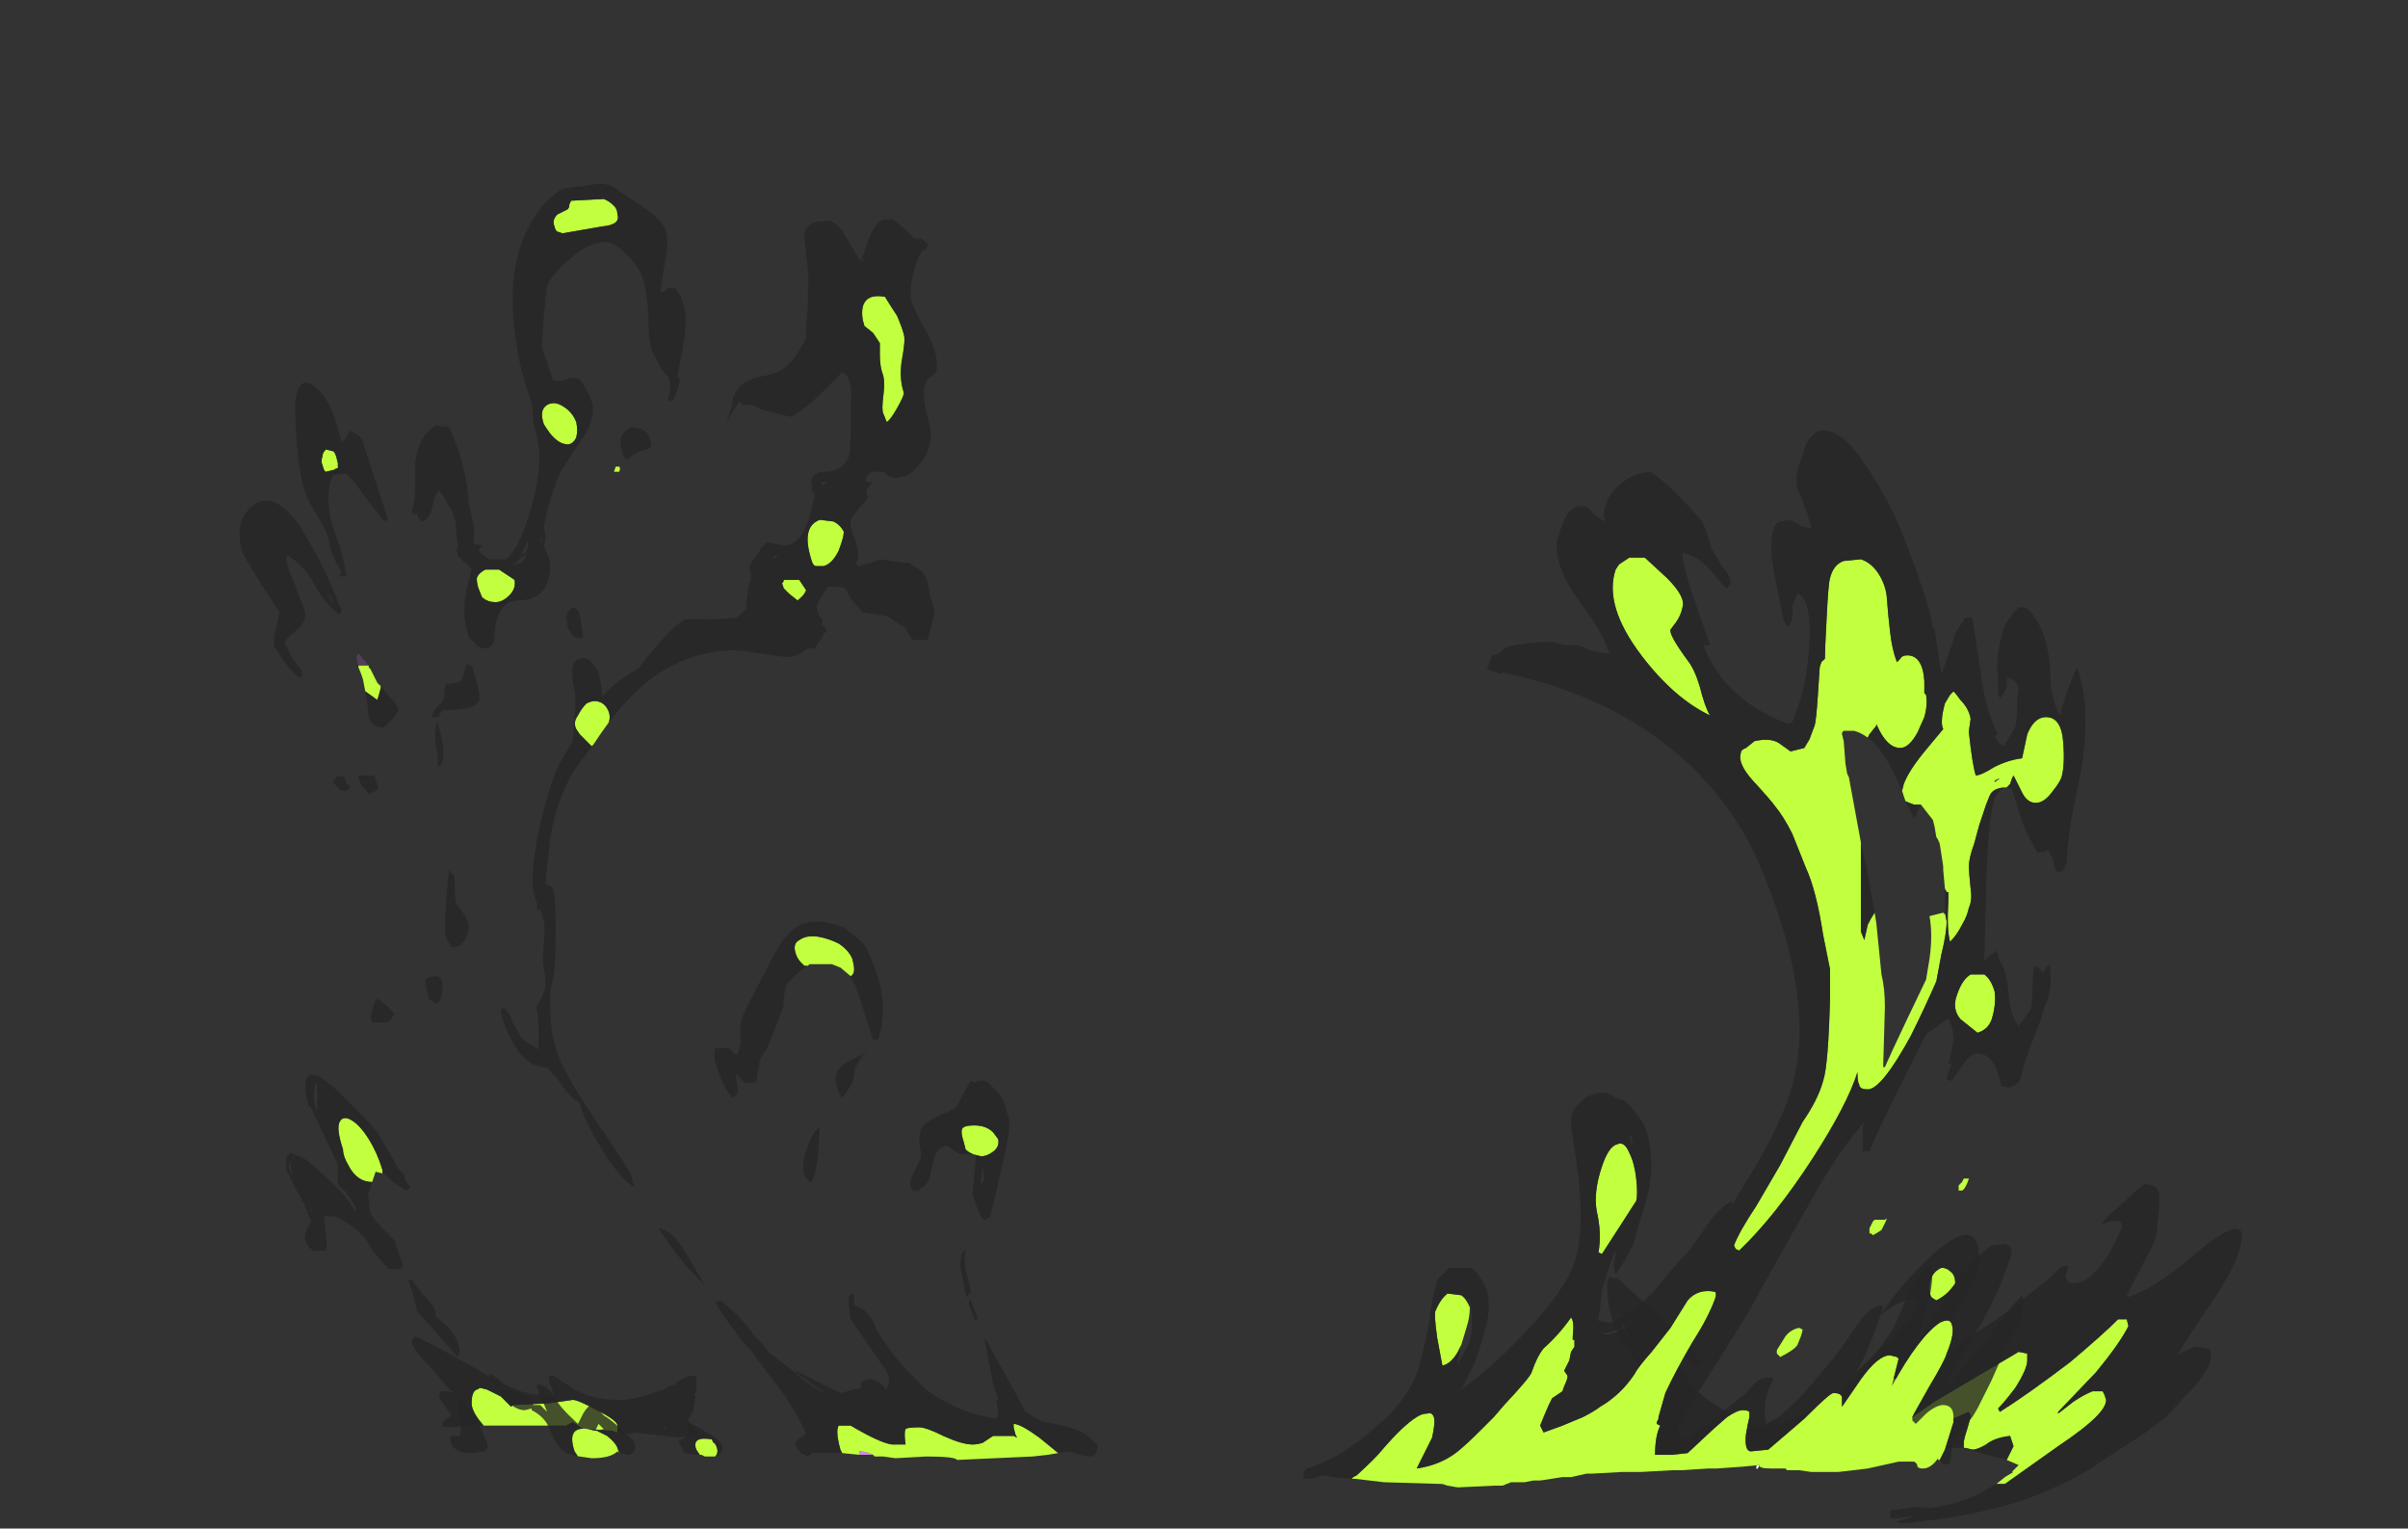 <?xml version="1.0" encoding="UTF-8" standalone="no"?>
<svg xmlns:ffdec="https://www.free-decompiler.com/flash" xmlns:xlink="http://www.w3.org/1999/xlink" ffdec:objectType="frame" height="311.85px" width="491.4px" xmlns="http://www.w3.org/2000/svg">
  <rect width="100%" height="100%" fill="#333333" stroke="none"/>
  <g transform="matrix(1.0, 0.0, 0.0, 1.0, 240.8, 295.05)">
    <use ffdec:characterId="3909" height="39.05" transform="matrix(7.0, 0.0, 0.0, 7.0, -191.8, -257.6)" width="58.35" xlink:href="#shape0"/>
  </g>
  <defs>
    <g id="shape0" transform="matrix(1.0, 0.0, 0.0, 1.0, 27.4, 36.8)">
      <path d="M-20.3 -0.6 Q-20.65 -1.0 -20.65 -1.25 -20.65 -1.6 -20.5 -1.65 L-20.4 -1.7 -20.2 -1.65 -19.8 -1.45 Q-19.65 -1.3 -19.5 -1.15 L-19.45 -1.2 -18.4 -1.25 -17.7 -1.35 Q-17.55 -1.35 -17.0 -1.05 -16.4 -0.75 -16.4 -0.6 -16.4 -0.45 -16.4 -0.4 L-16.55 -0.45 -17.2 -0.5 -17.4 -0.5 Q-17.55 -0.6 -17.7 -0.7 L-17.9 -0.6 -20.3 -0.6 M-17.8 -0.9 L-17.8 -0.9 M-20.1 -0.8 L-20.1 -0.8 M-19.6 -0.9 L-19.6 -0.9 M-20.3 -0.8 L-20.3 -0.8" fill="#c1ff3f" fill-rule="evenodd" stroke="none"/>
      <path d="M-20.3 -0.6 L-20.7 -0.6 -21.35 -0.55 Q-21.45 -0.55 -21.5 -0.6 L-21.5 -0.7 -21.25 -0.9 -21.45 -1.2 Q-21.6 -1.4 -21.6 -1.5 L-21.55 -1.6 -21.25 -1.6 -21.2 -1.55 -21.2 -1.6 -21.3 -1.65 -21.8 -2.25 Q-22.4 -2.85 -22.4 -3.05 L-22.35 -3.15 -22.3 -3.2 Q-22.1 -3.15 -20.6 -2.3 -19.85 -1.85 -19.35 -1.65 -18.95 -1.5 -18.7 -1.5 L-18.25 -1.45 -18.3 -1.65 -18.4 -1.9 -18.4 -2.05 -18.25 -2.05 -17.65 -1.65 Q-17.1 -1.35 -16.35 -1.35 -15.85 -1.35 -15.25 -1.6 L-15.05 -1.65 -14.9 -1.75 -14.7 -1.8 -14.7 -1.85 Q-14.3 -2.1 -14.1 -2.05 L-14.1 -1.6 -14.15 -1.55 -14.15 -1.5 -14.1 -1.4 -14.15 -1.4 -14.15 -1.3 Q-14.15 -1.2 -14.2 -1.0 L-14.35 -0.75 Q-14.15 -0.6 -14.05 -0.4 -14.05 -0.3 -14.1 -0.3 L-14.4 -0.3 -14.6 -0.25 -15.9 -0.4 -16.05 -0.35 -16.4 -0.4 Q-16.4 -0.45 -16.4 -0.6 -16.4 -0.75 -17.0 -1.05 -17.55 -1.35 -17.7 -1.35 L-18.4 -1.25 -19.45 -1.2 -19.5 -1.15 Q-19.65 -1.3 -19.8 -1.45 L-20.2 -1.65 -20.4 -1.7 -20.5 -1.65 Q-20.65 -1.6 -20.65 -1.25 -20.65 -1.0 -20.3 -0.6 M-17.4 -0.5 L-17.8 -0.6 -17.9 -0.6 -17.7 -0.7 Q-17.55 -0.6 -17.4 -0.5 M-15.0 -0.5 L-15.0 -0.55 -15.1 -0.55 -15.0 -0.5" fill="#262626" fill-opacity="0.8" fill-rule="evenodd" stroke="none"/>
      <path d="M-23.95 -22.75 Q-24.05 -23.05 -23.95 -23.1 L-23.65 -22.75 -23.95 -22.75" fill="#523e59" fill-rule="evenodd" stroke="none"/>
      <path d="M-8.95 0.25 L-9.35 0.25 -9.35 0.15 Q-9.15 0.15 -8.95 0.25" fill="#d08ae6" fill-rule="evenodd" stroke="none"/>
      <path d="M-16.4 -35.9 Q-16.3 -35.6 -16.85 -35.55 L-18.0 -35.35 -18.15 -35.4 Q-18.2 -35.4 -18.25 -35.6 -18.3 -35.75 -18.15 -35.9 L-17.85 -36.05 Q-17.8 -36.1 -17.8 -36.2 L-17.75 -36.3 -16.8 -36.35 Q-16.65 -36.3 -16.5 -36.15 -16.4 -36.05 -16.4 -35.9 M-17.9 -30.25 Q-17.7 -30.1 -17.6 -29.85 -17.55 -29.6 -17.6 -29.4 -17.7 -29.2 -17.85 -29.2 -18.1 -29.2 -18.35 -29.5 -18.5 -29.7 -18.55 -29.8 -18.65 -30.1 -18.55 -30.25 -18.45 -30.4 -18.25 -30.4 -18.1 -30.4 -17.9 -30.25 M-16.5 -28.4 L-16.45 -28.55 -16.35 -28.55 Q-16.3 -28.5 -16.35 -28.4 L-16.5 -28.4 M-16.65 -21.1 L-16.9 -20.75 -17.1 -20.45 -17.15 -20.4 -17.5 -20.75 -17.6 -20.9 Q-17.7 -21.1 -17.55 -21.3 -17.45 -21.5 -17.3 -21.65 -17.1 -21.75 -16.95 -21.7 -16.75 -21.65 -16.65 -21.4 -16.6 -21.25 -16.65 -21.1 M-8.25 -32.95 Q-8.1 -32.6 -8.05 -32.4 -8.0 -32.25 -8.1 -31.7 -8.2 -31.15 -8.05 -30.7 -8.05 -30.6 -8.25 -30.25 -8.45 -29.9 -8.55 -29.85 L-8.65 -30.1 Q-8.7 -30.2 -8.65 -30.6 -8.6 -31.0 -8.65 -31.2 -8.75 -31.45 -8.75 -31.8 L-8.75 -32.15 -8.95 -32.45 -9.2 -32.65 Q-9.3 -32.95 -9.25 -33.2 -9.15 -33.6 -8.6 -33.5 -8.45 -33.25 -8.25 -32.95 M-24.9 -28.4 Q-24.95 -28.4 -25.0 -28.6 -25.05 -28.7 -25.0 -28.85 -25.0 -28.95 -24.9 -29.05 L-24.7 -29.0 Q-24.65 -29.0 -24.6 -28.85 L-24.55 -28.65 -24.55 -28.5 -24.6 -28.5 Q-24.65 -28.45 -24.7 -28.45 L-24.9 -28.4 M-23.65 -22.75 L-23.65 -22.7 -23.6 -22.65 -23.4 -22.25 -23.3 -22.15 -23.3 -22.1 Q-23.35 -21.9 -23.4 -21.75 L-23.75 -22.0 -23.8 -22.25 Q-23.8 -22.35 -23.95 -22.7 L-23.95 -22.75 -23.65 -22.75 M-23.55 -7.7 Q-24.0 -7.7 -24.25 -8.2 -24.4 -8.45 -24.4 -8.65 -24.6 -9.25 -24.5 -9.45 -24.4 -9.65 -24.15 -9.5 -23.9 -9.35 -23.65 -8.95 -23.4 -8.55 -23.25 -8.05 L-23.25 -7.95 -23.45 -8.0 -23.55 -7.7 M-9.8 -26.65 Q-9.8 -26.5 -9.95 -26.1 -10.15 -25.7 -10.4 -25.65 L-10.6 -25.65 Q-10.7 -25.65 -10.75 -25.85 -11.05 -26.8 -10.5 -27.0 L-10.1 -26.95 Q-9.9 -26.85 -9.8 -26.65 M-11.1 -25.25 L-10.9 -24.95 Q-10.95 -24.8 -11.15 -24.65 L-11.4 -24.85 -11.55 -25.0 -11.6 -25.15 Q-11.55 -25.2 -11.55 -25.25 L-11.1 -25.25 M-10.85 -14.0 L-10.95 -14.0 -11.05 -14.1 Q-11.15 -14.2 -11.2 -14.35 -11.3 -14.65 -11.1 -14.75 -10.9 -14.9 -10.55 -14.85 -10.25 -14.8 -9.95 -14.65 -9.65 -14.45 -9.55 -14.2 -9.5 -14.0 -9.5 -13.9 -9.5 -13.75 -9.6 -13.7 L-9.9 -13.95 -10.15 -14.05 -10.8 -14.05 -10.85 -14.0 M-19.4 -25.25 Q-19.35 -25.0 -19.55 -24.8 -19.75 -24.6 -19.95 -24.6 -20.2 -24.6 -20.35 -24.75 L-20.45 -25.0 Q-20.5 -25.15 -20.5 -25.3 -20.45 -25.45 -20.25 -25.55 L-19.85 -25.55 -19.4 -25.25 M-16.35 0.2 L-16.4 0.15 Q-16.6 0.35 -17.15 0.35 L-17.5 0.3 -17.55 0.3 -17.65 0.15 Q-17.9 -0.6 -17.25 -0.5 L-17.05 -0.45 -17.0 -0.45 -16.7 -0.3 Q-16.45 -0.1 -16.4 0.05 L-16.35 0.2 M-3.55 0.2 L-3.85 0.25 -4.3 0.3 -6.5 0.4 Q-6.55 0.3 -7.4 0.3 L-8.3 0.35 -8.65 0.3 -8.9 0.3 -8.95 0.25 Q-9.15 0.15 -9.35 0.15 L-9.35 0.25 -9.85 0.2 -9.9 0.1 Q-10.05 -0.45 -9.95 -0.6 L-9.6 -0.6 Q-8.75 -0.1 -8.4 -0.05 L-8.0 -0.05 Q-8.05 -0.4 -8.0 -0.5 -7.95 -0.55 -7.6 -0.55 -7.4 -0.55 -6.9 -0.3 -6.35 -0.05 -6.05 -0.05 -5.9 -0.05 -5.75 -0.1 L-5.45 -0.3 -4.85 -0.3 -4.75 -0.25 -4.8 -0.35 -4.85 -0.55 -4.85 -0.65 Q-4.65 -0.65 -4.1 -0.25 L-3.55 0.2 M-13.95 0.25 L-14.0 0.25 -14.1 0.1 Q-14.25 -0.3 -13.65 -0.2 L-13.6 -0.1 Q-13.55 -0.1 -13.5 0.05 -13.45 0.2 -13.55 0.3 L-13.85 0.3 -13.95 0.25 M-6.0 -8.5 Q-6.15 -8.55 -6.25 -8.65 L-6.3 -8.85 Q-6.4 -9.15 -6.35 -9.25 -6.3 -9.35 -6.0 -9.35 -5.65 -9.35 -5.45 -9.15 L-5.3 -8.95 Q-5.25 -8.7 -5.5 -8.55 -5.65 -8.45 -5.8 -8.45 L-6.0 -8.5" fill="#c1ff3f" fill-rule="evenodd" stroke="none"/>
      <path d="M-15.0 -35.45 Q-14.9 -35.1 -15.0 -34.6 L-15.15 -33.65 -15.05 -33.65 Q-15.0 -33.65 -14.95 -33.75 L-14.7 -33.75 -14.55 -33.5 -14.45 -33.2 Q-14.35 -32.9 -14.5 -31.95 L-14.65 -31.2 -14.6 -31.15 Q-14.55 -31.05 -14.65 -30.8 -14.75 -30.5 -14.8 -30.45 L-14.95 -30.5 Q-14.8 -30.75 -14.9 -31.15 -15.05 -31.25 -15.2 -31.55 -15.35 -31.8 -15.4 -31.95 -15.5 -32.25 -15.5 -33.0 -15.55 -33.7 -15.65 -34.0 -15.75 -34.35 -16.15 -34.75 -16.5 -35.1 -16.75 -35.1 -17.25 -35.1 -17.85 -34.55 -18.4 -34.05 -18.45 -33.8 -18.5 -33.45 -18.55 -32.9 L-18.6 -32.0 -18.3 -31.15 Q-18.3 -31.05 -18.2 -31.05 -18.0 -31.0 -17.8 -31.15 L-17.5 -31.1 -17.3 -30.8 Q-17.2 -30.6 -17.15 -30.45 -17.0 -30.0 -17.4 -29.4 -18.05 -28.45 -18.15 -28.2 -18.4 -27.55 -18.55 -26.8 -18.45 -26.45 -18.55 -26.25 L-18.4 -25.9 Q-18.3 -25.55 -18.45 -25.15 -18.65 -24.65 -19.3 -24.65 -19.8 -24.65 -19.95 -23.95 L-20.0 -23.45 Q-20.1 -23.25 -20.25 -23.25 -20.45 -23.25 -20.6 -23.45 -20.75 -23.55 -20.75 -23.65 -20.95 -24.25 -20.8 -24.95 L-20.65 -25.55 Q-20.7 -25.65 -20.85 -25.75 L-21.05 -25.95 -21.1 -26.15 -21.05 -26.2 -21.1 -26.6 Q-21.1 -26.95 -21.15 -27.05 -21.2 -27.25 -21.35 -27.45 -21.45 -27.7 -21.6 -27.85 -21.75 -27.7 -21.8 -27.35 -21.85 -27.05 -22.1 -26.95 L-22.2 -27.05 -22.25 -27.2 -22.3 -27.15 -22.35 -27.15 -22.4 -27.25 Q-22.3 -27.5 -22.3 -27.9 L-22.3 -28.65 Q-22.2 -29.45 -21.7 -29.75 L-21.3 -29.7 Q-21.2 -29.45 -21.0 -28.95 L-20.85 -28.35 Q-20.75 -27.85 -20.75 -27.55 L-20.6 -26.9 Q-20.55 -26.6 -20.6 -26.35 L-20.6 -26.3 -20.35 -26.25 -20.45 -26.1 -20.4 -26.05 -20.15 -25.85 -19.65 -25.85 Q-19.25 -26.15 -18.9 -27.4 -18.55 -28.7 -18.75 -29.4 L-18.85 -29.85 -18.9 -30.4 -19.05 -30.85 -19.2 -31.35 Q-19.45 -32.55 -19.45 -33.2 -19.5 -34.2 -19.2 -35.05 -18.8 -36.15 -18.0 -36.65 L-16.9 -36.8 -16.6 -36.75 -15.7 -36.15 Q-15.1 -35.75 -15.0 -35.45 M-17.9 -30.25 Q-18.1 -30.4 -18.25 -30.4 -18.45 -30.4 -18.55 -30.25 -18.65 -30.1 -18.55 -29.8 -18.5 -29.7 -18.35 -29.5 -18.1 -29.2 -17.85 -29.2 -17.7 -29.2 -17.6 -29.4 -17.55 -29.6 -17.6 -29.85 -17.7 -30.1 -17.9 -30.25 M-16.4 -35.9 Q-16.4 -36.05 -16.5 -36.15 -16.65 -36.3 -16.8 -36.35 L-17.75 -36.3 -17.8 -36.2 Q-17.8 -36.1 -17.85 -36.05 L-18.15 -35.9 Q-18.3 -35.75 -18.25 -35.6 -18.2 -35.4 -18.15 -35.4 L-18.0 -35.35 -16.85 -35.55 Q-16.3 -35.6 -16.4 -35.9 M-16.0 -29.7 L-15.7 -29.65 Q-15.5 -29.55 -15.45 -29.35 -15.35 -29.1 -15.55 -29.05 -15.95 -28.95 -16.1 -28.75 L-16.2 -28.8 -16.25 -28.95 Q-16.45 -29.5 -16.0 -29.7 M-17.1 -20.45 L-17.55 -19.85 Q-18.1 -19.1 -18.35 -17.8 L-18.5 -16.4 Q-18.4 -16.35 -18.3 -16.3 L-18.25 -16.1 Q-18.2 -16.0 -18.2 -15.05 -18.2 -14.05 -18.25 -13.75 -18.4 -13.25 -18.35 -12.65 -18.35 -12.05 -18.15 -11.45 -17.95 -10.85 -17.0 -9.45 -16.05 -8.05 -16.0 -7.9 L-15.95 -7.7 -15.9 -7.55 Q-16.3 -7.75 -16.85 -8.65 -17.35 -9.45 -17.5 -10.0 L-17.65 -10.1 -17.9 -10.35 -18.15 -10.7 -18.45 -11.05 -18.5 -11.05 Q-19.0 -11.05 -19.35 -11.6 -19.55 -11.9 -19.75 -12.45 L-19.8 -12.65 -19.8 -12.75 -19.7 -12.75 Q-19.55 -12.65 -19.45 -12.35 L-19.2 -11.9 Q-19.1 -11.8 -18.75 -11.6 L-18.7 -11.55 -18.7 -12.0 Q-18.7 -12.55 -18.75 -12.7 -18.8 -12.8 -18.65 -13.0 -18.5 -13.3 -18.5 -13.4 -18.5 -13.7 -18.55 -13.95 -18.6 -14.1 -18.55 -14.6 -18.5 -15.15 -18.55 -15.3 L-18.65 -15.65 Q-18.7 -15.6 -18.75 -15.65 L-18.75 -15.85 -18.8 -15.95 Q-19.0 -16.55 -18.65 -18.15 -18.3 -19.6 -18.0 -20.05 L-17.7 -20.55 -17.65 -21.25 Q-17.6 -21.75 -17.65 -22.05 -17.85 -22.85 -17.5 -22.95 -17.35 -23.0 -17.2 -22.9 -17.05 -22.75 -16.95 -22.55 -16.85 -22.2 -16.85 -21.85 L-16.7 -22.0 Q-16.3 -22.4 -15.8 -22.65 -15.55 -23.0 -15.1 -23.5 -14.6 -24.05 -14.4 -24.1 L-13.9 -24.1 Q-13.4 -24.1 -12.95 -24.15 -12.9 -24.15 -12.75 -24.3 L-12.65 -24.4 Q-12.65 -24.6 -12.55 -25.2 L-12.5 -25.25 Q-12.5 -25.45 -12.55 -25.55 -12.6 -25.65 -12.35 -25.95 L-12.25 -26.1 -12.25 -26.15 -12.05 -26.35 -11.75 -26.3 -11.55 -26.25 Q-11.05 -26.25 -10.8 -27.1 L-10.65 -27.7 -10.65 -27.75 -10.75 -27.85 Q-10.7 -27.95 -10.75 -28.1 -10.75 -28.3 -10.5 -28.4 -9.85 -28.35 -9.65 -28.85 -9.6 -29.1 -9.6 -29.65 L-9.6 -30.4 Q-9.55 -30.9 -9.7 -31.2 -9.75 -31.25 -9.85 -31.3 L-10.5 -30.65 Q-10.95 -30.2 -11.35 -30.0 L-12.15 -30.2 Q-12.3 -30.25 -12.45 -30.35 L-12.75 -30.35 -12.85 -30.45 -13.25 -29.8 Q-13.15 -30.0 -13.05 -30.35 L-13.05 -30.4 Q-13.05 -30.6 -12.9 -30.8 -12.7 -31.1 -12.1 -31.2 -11.6 -31.3 -11.4 -31.55 L-11.25 -31.7 -11.1 -31.95 Q-11.0 -32.1 -10.9 -32.3 L-10.9 -32.6 -10.85 -33.25 -10.85 -33.75 Q-10.8 -34.05 -10.9 -34.7 L-10.9 -34.8 Q-10.95 -35.1 -10.95 -35.35 -10.85 -35.7 -10.4 -35.7 -10.1 -35.8 -9.8 -35.35 L-9.5 -34.85 Q-9.4 -34.65 -9.3 -34.55 L-9.05 -35.25 Q-8.85 -35.7 -8.65 -35.75 L-8.35 -35.75 -8.05 -35.5 -7.75 -35.2 -7.55 -35.2 -7.35 -35.05 Q-7.35 -34.95 -7.45 -34.85 L-7.5 -34.85 -7.65 -34.6 -7.8 -34.1 -7.85 -33.7 -7.85 -33.4 -7.6 -32.85 Q-7.3 -32.35 -7.15 -31.95 -7.05 -31.55 -7.1 -31.35 -7.1 -31.25 -7.3 -31.15 -7.6 -30.9 -7.35 -29.95 -7.1 -29.2 -7.6 -28.6 -7.85 -28.3 -8.1 -28.25 -8.4 -28.15 -8.65 -28.4 L-9.0 -28.4 -9.15 -28.25 -9.15 -28.1 -8.95 -28.1 -9.15 -27.85 -9.1 -27.65 Q-9.1 -27.6 -9.35 -27.35 L-9.6 -27.0 Q-9.65 -26.85 -9.45 -26.35 -9.3 -25.9 -9.45 -25.75 L-9.4 -25.65 Q-9.2 -25.7 -9.0 -25.75 L-8.75 -25.85 -8.05 -25.75 -7.9 -25.75 -7.75 -25.65 Q-7.55 -25.55 -7.45 -25.4 -7.35 -25.25 -7.35 -25.1 -7.3 -25.0 -7.3 -24.85 L-7.15 -24.35 Q-7.15 -24.25 -7.35 -23.5 L-7.8 -23.5 -8.05 -23.9 -8.1 -23.9 -8.55 -24.2 -9.25 -24.3 -9.6 -24.7 -9.75 -25.0 Q-9.9 -25.05 -10.1 -25.05 L-10.25 -25.05 -10.55 -24.6 -10.6 -24.45 -10.5 -24.15 -10.45 -24.15 Q-10.4 -24.05 -10.45 -23.95 L-10.3 -23.8 Q-10.3 -23.75 -10.35 -23.7 L-10.4 -23.7 Q-10.4 -23.6 -10.45 -23.55 L-10.65 -23.25 -10.85 -23.25 Q-11.15 -23.0 -11.5 -23.0 L-12.9 -23.2 Q-14.65 -23.2 -15.95 -21.9 -16.3 -21.55 -16.65 -21.1 -16.6 -21.25 -16.65 -21.4 -16.75 -21.65 -16.95 -21.7 -17.1 -21.75 -17.3 -21.65 -17.45 -21.5 -17.55 -21.3 -17.7 -21.1 -17.6 -20.9 L-17.5 -20.75 -17.15 -20.4 -17.1 -20.45 M-8.25 -32.95 Q-8.45 -33.25 -8.6 -33.5 -9.15 -33.6 -9.25 -33.2 -9.3 -32.95 -9.2 -32.65 L-8.95 -32.45 -8.75 -32.15 -8.75 -31.8 Q-8.75 -31.45 -8.65 -31.2 -8.6 -31.0 -8.65 -30.6 -8.7 -30.2 -8.65 -30.1 L-8.55 -29.85 Q-8.45 -29.9 -8.25 -30.25 -8.05 -30.6 -8.05 -30.7 -8.2 -31.15 -8.1 -31.7 -8.0 -32.25 -8.05 -32.4 -8.1 -32.6 -8.25 -32.95 M-9.25 -34.55 L-9.2 -34.6 -9.3 -34.55 -9.25 -34.55 M-24.95 -30.6 Q-24.8 -30.4 -24.65 -30.0 L-24.45 -29.3 -24.45 -29.25 -24.3 -29.4 -24.2 -29.6 Q-24.1 -29.55 -24.0 -29.5 -23.9 -29.45 -23.85 -29.35 L-23.1 -27.05 -23.1 -27.0 -23.2 -26.95 -23.75 -27.65 Q-24.05 -28.1 -24.3 -28.35 L-24.7 -28.3 Q-24.95 -27.7 -24.7 -26.8 L-24.45 -26.1 Q-24.35 -25.65 -24.3 -25.35 L-24.5 -25.35 -24.45 -25.5 Q-24.65 -25.8 -24.75 -26.1 L-24.85 -26.55 Q-24.95 -26.8 -25.2 -27.2 -25.45 -27.6 -25.5 -27.8 -25.75 -28.45 -25.8 -30.3 -25.8 -30.65 -25.65 -30.9 -25.45 -31.2 -24.95 -30.6 M-24.9 -28.4 L-24.7 -28.45 Q-24.65 -28.45 -24.6 -28.5 L-24.55 -28.5 -24.55 -28.65 -24.6 -28.85 Q-24.65 -29.0 -24.7 -29.0 L-24.9 -29.05 Q-25.0 -28.95 -25.0 -28.85 -25.05 -28.7 -25.0 -28.6 -24.95 -28.4 -24.9 -28.4 M-24.85 -24.85 L-24.7 -24.55 Q-24.7 -24.6 -24.75 -24.75 L-24.85 -24.85 M-26.0 -25.95 Q-26.1 -25.9 -26.0 -25.6 L-25.8 -25.1 Q-25.7 -24.85 -25.5 -24.3 -25.45 -24.05 -25.8 -23.75 -26.1 -23.5 -26.1 -23.4 L-25.9 -23.0 -25.6 -22.6 -25.6 -22.45 -25.65 -22.4 Q-25.8 -22.45 -26.1 -22.85 L-26.4 -23.3 Q-26.45 -23.45 -26.35 -23.85 L-26.25 -24.3 -26.8 -25.15 Q-27.3 -25.95 -27.35 -26.1 -27.45 -26.5 -27.4 -26.85 -27.3 -27.2 -27.05 -27.4 -26.85 -27.6 -26.5 -27.55 -26.15 -27.45 -25.75 -26.95 -25.6 -26.75 -25.1 -25.85 -24.65 -24.95 -24.55 -24.6 L-24.45 -24.4 Q-24.45 -24.3 -24.5 -24.25 -24.85 -24.45 -25.2 -25.05 -25.5 -25.65 -26.0 -25.95 M-23.3 -22.15 L-23.05 -21.85 Q-22.8 -21.6 -22.8 -21.5 -22.75 -21.4 -23.0 -21.15 -23.2 -20.95 -23.25 -20.95 -23.55 -20.95 -23.65 -21.25 L-23.7 -21.7 -23.75 -22.0 -23.4 -21.75 Q-23.35 -21.9 -23.3 -22.1 L-23.3 -22.15 M-23.5 -19.55 L-23.4 -19.3 Q-23.35 -19.15 -23.45 -19.1 L-23.65 -19.0 -23.75 -19.15 Q-23.85 -19.2 -23.9 -19.35 L-23.95 -19.5 -23.95 -19.55 -23.5 -19.55 M-24.35 -19.1 Q-24.5 -19.1 -24.55 -19.2 L-24.7 -19.35 -24.6 -19.5 Q-24.55 -19.55 -24.35 -19.5 -24.3 -19.25 -24.2 -19.25 L-24.2 -19.15 -24.35 -19.1 M-23.55 -12.35 L-23.6 -12.5 -23.55 -12.7 Q-23.5 -12.95 -23.4 -13.05 -23.0 -12.75 -22.9 -12.6 L-23.0 -12.45 -23.1 -12.35 -23.55 -12.35 M-23.55 -7.7 L-23.65 -7.4 -23.7 -7.3 -23.65 -7.3 Q-23.65 -7.05 -23.6 -6.8 -23.5 -6.6 -23.25 -6.35 L-22.9 -6.0 -22.65 -5.25 -22.7 -5.2 Q-22.7 -5.15 -22.85 -5.15 -23.05 -5.15 -23.1 -5.2 L-23.1 -5.25 -23.15 -5.25 -23.5 -5.65 -23.75 -6.05 Q-24.15 -6.5 -24.65 -6.7 L-24.95 -6.7 -24.9 -6.2 Q-24.85 -5.85 -24.9 -5.7 L-25.25 -5.7 -25.4 -5.8 Q-25.45 -5.9 -25.5 -6.0 -25.55 -6.1 -25.45 -6.35 -25.3 -6.55 -25.35 -6.6 L-25.55 -7.1 -25.6 -7.15 -25.65 -7.3 -25.7 -7.35 -26.05 -8.05 Q-26.05 -8.2 -26.05 -8.4 L-25.95 -8.55 -25.7 -8.45 Q-25.6 -8.45 -25.35 -8.25 L-24.85 -7.8 -24.8 -7.75 Q-24.25 -7.25 -24.05 -6.85 -24.0 -6.9 -24.05 -7.0 L-24.2 -7.25 -24.3 -7.35 -24.3 -7.4 Q-24.5 -7.55 -24.55 -7.65 L-24.55 -7.9 Q-24.55 -8.1 -24.55 -8.2 L-25.35 -9.9 -25.4 -9.9 Q-25.6 -10.65 -25.4 -10.8 -25.15 -11.0 -24.15 -9.95 L-23.95 -9.75 Q-23.6 -9.4 -23.4 -9.15 -23.2 -8.8 -22.9 -8.3 L-22.8 -8.1 -22.6 -7.9 -22.6 -7.8 -22.45 -7.55 -22.55 -7.45 -22.95 -7.7 -23.2 -7.95 -23.25 -7.95 -23.25 -8.05 Q-23.4 -8.55 -23.65 -8.95 -23.9 -9.35 -24.15 -9.5 -24.4 -9.65 -24.5 -9.45 -24.6 -9.25 -24.4 -8.65 -24.4 -8.45 -24.25 -8.2 -24.0 -7.7 -23.55 -7.7 M-25.15 -9.75 L-25.15 -10.55 -25.2 -10.6 -25.25 -10.25 Q-25.25 -10.05 -25.2 -9.9 L-25.15 -9.75 M-25.95 -8.05 L-25.85 -7.8 Q-26.0 -8.3 -25.85 -8.4 L-25.85 -8.45 -25.95 -8.25 Q-26.0 -8.2 -25.95 -8.05 M-24.35 -8.0 L-24.35 -7.95 -24.45 -7.75 -24.45 -7.7 -24.35 -8.0 M-23.8 -6.75 L-23.8 -6.75 M-25.3 -6.85 L-25.35 -6.9 -25.35 -6.85 -25.3 -6.85 M-9.8 -26.65 Q-9.9 -26.85 -10.1 -26.95 L-10.5 -27.0 Q-11.05 -26.8 -10.75 -25.85 -10.7 -25.65 -10.6 -25.65 L-10.4 -25.65 Q-10.15 -25.7 -9.95 -26.1 -9.8 -26.5 -9.8 -26.65 M-10.45 -28.0 L-10.35 -28.05 -10.3 -28.1 -10.45 -28.1 -10.45 -28.0 M-9.6 -13.7 Q-9.5 -13.75 -9.5 -13.9 -9.5 -14.0 -9.55 -14.2 -9.65 -14.45 -9.95 -14.65 -10.25 -14.8 -10.55 -14.85 -10.9 -14.9 -11.1 -14.75 -11.3 -14.65 -11.2 -14.35 -11.15 -14.2 -11.05 -14.1 L-10.95 -14.0 -10.85 -14.0 Q-11.2 -13.8 -11.5 -13.4 L-11.55 -13.05 Q-11.55 -12.8 -11.6 -12.7 L-11.95 -11.8 Q-12.05 -11.55 -12.2 -11.35 L-12.25 -11.25 -12.35 -10.6 -12.7 -10.6 -12.95 -10.85 -12.9 -10.45 Q-12.85 -10.25 -13.05 -10.15 -13.3 -10.45 -13.45 -10.9 L-13.55 -11.2 Q-13.6 -11.45 -13.55 -11.6 L-13.15 -11.6 -13.0 -11.45 -12.9 -11.4 -12.8 -11.8 Q-12.9 -12.35 -12.6 -12.85 L-11.9 -14.2 Q-11.65 -14.7 -11.4 -14.95 -10.85 -15.55 -9.75 -15.1 L-9.6 -14.95 Q-9.35 -14.8 -9.2 -14.6 L-9.15 -14.55 -9.1 -14.4 Q-9.05 -14.35 -8.85 -13.8 -8.5 -12.75 -8.8 -11.85 L-8.95 -11.85 -9.35 -13.1 Q-9.45 -13.45 -9.6 -13.65 L-9.6 -13.7 M-11.1 -25.25 L-11.55 -25.25 Q-11.55 -25.2 -11.6 -25.15 L-11.55 -25.0 -11.4 -24.85 -11.15 -24.65 Q-10.95 -24.8 -10.9 -24.95 L-11.1 -25.25 M-11.8 -25.95 L-11.9 -25.85 -11.7 -25.95 -11.8 -25.95 M-19.0 -26.3 L-19.0 -26.4 -19.2 -26.0 -19.05 -26.05 -19.0 -26.3 M-19.4 -25.7 Q-19.15 -25.7 -19.05 -26.0 -19.25 -25.9 -19.35 -25.75 L-19.4 -25.75 -19.45 -25.7 -19.4 -25.7 M-19.4 -25.25 L-19.85 -25.55 -20.25 -25.55 Q-20.45 -25.45 -20.5 -25.3 -20.5 -25.15 -20.45 -25.0 L-20.35 -24.75 Q-20.2 -24.6 -19.95 -24.6 -19.75 -24.6 -19.55 -24.8 -19.35 -25.0 -19.4 -25.25 M-18.6 -26.35 L-18.6 -26.6 -18.65 -26.35 -18.6 -26.35 M-20.85 -26.05 L-20.85 -26.05 M-21.7 -21.5 L-21.5 -21.7 Q-21.45 -21.8 -21.45 -21.95 -21.45 -22.1 -21.4 -22.2 L-21.15 -22.25 Q-20.95 -22.25 -20.9 -22.45 L-20.85 -22.6 Q-20.85 -22.75 -20.75 -22.8 L-20.65 -22.75 -20.6 -22.6 Q-20.35 -21.85 -20.45 -21.7 -20.6 -21.45 -21.45 -21.45 -21.55 -21.45 -21.6 -21.25 L-21.8 -21.25 Q-21.8 -21.4 -21.7 -21.5 M-17.5 -24.25 L-17.45 -23.95 -17.4 -23.6 -17.45 -23.55 Q-17.5 -23.55 -17.55 -23.55 -17.65 -23.55 -17.75 -23.7 L-17.85 -23.85 -17.9 -24.2 Q-17.85 -24.35 -17.7 -24.45 L-17.6 -24.4 Q-17.55 -24.4 -17.5 -24.25 M-21.65 -21.1 Q-21.35 -20.15 -21.55 -19.85 L-21.65 -19.8 Q-21.6 -19.95 -21.7 -20.5 -21.75 -20.95 -21.65 -21.1 M-21.15 -16.6 Q-21.15 -16.05 -21.1 -15.8 L-20.9 -15.55 Q-20.8 -15.4 -20.75 -15.25 -20.7 -15.1 -20.8 -14.85 -20.95 -14.5 -21.25 -14.55 L-21.4 -14.85 Q-21.45 -15.0 -21.4 -15.8 -21.35 -16.6 -21.3 -16.8 L-21.15 -16.6 M-21.55 -13.65 L-21.5 -13.5 -21.5 -13.25 Q-21.55 -12.95 -21.65 -12.9 -21.8 -12.95 -21.9 -13.05 L-21.95 -13.25 -22.0 -13.55 Q-22.0 -13.7 -21.65 -13.7 L-21.55 -13.65 M-22.35 -4.4 L-22.5 -4.85 -22.4 -4.85 -22.1 -4.45 Q-21.8 -4.15 -21.75 -4.05 -21.7 -3.9 -21.7 -3.8 L-21.6 -3.7 Q-21.15 -3.35 -21.05 -3.0 -21.0 -2.85 -21.0 -2.75 L-21.05 -2.6 Q-21.9 -3.55 -22.25 -3.95 L-22.35 -4.4 M-20.45 -0.65 Q-20.25 -0.25 -20.2 -0.1 -20.15 0.1 -20.3 0.15 L-20.65 0.2 Q-20.95 0.2 -21.1 0.1 -21.25 0.0 -21.25 -0.1 -21.3 -0.25 -21.25 -0.3 L-21.05 -0.3 Q-20.9 -0.3 -21.0 -0.8 -21.1 -1.35 -20.95 -1.4 -20.75 -1.15 -20.45 -0.65 M-20.15 -2.1 Q-20.0 -2.1 -19.75 -1.85 L-19.75 -1.75 -19.95 -1.75 -20.05 -1.85 -20.15 -2.1 M-17.5 0.3 Q-17.75 0.25 -17.9 0.2 -18.1 0.05 -18.25 -0.2 L-18.45 -0.65 Q-18.6 -0.9 -18.9 -1.05 L-18.9 -1.1 -19.1 -1.05 Q-19.35 -1.05 -19.6 -1.3 -19.8 -1.45 -19.85 -1.65 L-19.6 -1.65 Q-19.45 -1.65 -19.3 -1.55 -18.9 -1.4 -18.9 -1.35 L-18.85 -1.2 -18.65 -1.2 -18.45 -1.0 -18.55 -1.25 -18.7 -1.55 -18.7 -1.65 -18.75 -1.7 -18.75 -1.8 Q-18.55 -1.8 -18.4 -1.65 L-18.2 -1.4 Q-18.15 -1.2 -17.55 -0.65 L-17.4 -0.95 Q-17.25 -1.2 -17.15 -1.2 -17.05 -1.2 -16.8 -0.9 -16.55 -0.75 -16.25 -0.45 -15.9 -0.15 -15.9 -0.1 -15.85 0.05 -15.9 0.15 -16.0 0.25 -16.1 0.25 L-16.35 0.2 -16.4 0.05 Q-16.45 -0.1 -16.7 -0.3 L-17.0 -0.45 -16.8 -0.5 Q-16.9 -0.6 -16.95 -0.65 L-17.05 -0.45 -17.25 -0.5 Q-17.9 -0.6 -17.65 0.15 L-17.55 0.3 -17.5 0.3 M-9.85 0.2 L-10.7 0.2 -10.85 0.3 -11.05 0.2 -11.2 0.0 -11.2 -0.15 -10.9 -0.35 Q-11.15 -0.95 -11.65 -1.65 L-12.15 -2.3 -12.55 -2.85 Q-12.7 -2.95 -13.05 -3.45 -13.45 -4.0 -13.5 -4.1 -13.6 -4.35 -13.5 -4.2 L-13.4 -4.25 Q-12.8 -3.8 -12.4 -3.2 -12.15 -3.0 -12.0 -2.75 L-11.95 -2.7 -11.35 -2.25 Q-10.9 -1.85 -10.55 -1.65 L-10.35 -1.55 -10.4 -1.6 -10.5 -1.65 -11.2 -2.15 -11.2 -2.2 -9.9 -1.55 -9.7 -1.6 -9.55 -1.65 -9.3 -1.7 -9.3 -1.8 Q-9.25 -1.95 -9.05 -1.95 -8.9 -1.95 -8.75 -1.85 L-8.55 -1.65 -8.5 -1.8 Q-8.45 -1.9 -8.5 -2.05 L-8.6 -2.25 -9.6 -3.7 -9.65 -4.1 Q-9.7 -4.4 -9.55 -4.45 -9.5 -4.4 -9.5 -4.3 L-9.5 -4.1 Q-9.2 -4.05 -8.95 -3.65 L-8.85 -3.4 Q-8.35 -2.6 -7.9 -2.15 -7.65 -1.9 -7.4 -1.65 -6.6 -1.05 -5.6 -0.85 L-5.35 -0.8 Q-5.3 -0.9 -5.3 -1.05 L-5.35 -1.3 -5.35 -1.35 -5.3 -1.4 -5.4 -1.65 -5.45 -1.8 -5.55 -2.35 -5.7 -3.1 -5.65 -3.1 -5.05 -2.0 -4.85 -1.65 -4.5 -1.0 Q-4.1 -0.75 -3.95 -0.7 -3.25 -0.6 -2.85 -0.4 -2.5 -0.2 -2.4 0.0 -2.4 0.1 -2.45 0.2 -2.5 0.3 -2.6 0.3 -2.85 0.3 -3.2 0.15 L-3.55 0.2 -4.1 -0.25 Q-4.65 -0.65 -4.85 -0.65 L-4.85 -0.55 -4.8 -0.35 -4.75 -0.25 -4.85 -0.3 -5.45 -0.3 -5.75 -0.1 Q-5.9 -0.05 -6.05 -0.05 -6.35 -0.05 -6.9 -0.3 -7.4 -0.55 -7.6 -0.55 -7.95 -0.55 -8.0 -0.5 -8.05 -0.4 -8.0 -0.05 L-8.4 -0.05 Q-8.75 -0.1 -9.6 -0.6 L-9.95 -0.6 Q-10.05 -0.45 -9.9 0.1 L-9.85 0.2 M-13.85 -4.7 L-13.8 -4.65 Q-14.2 -5.0 -14.55 -5.45 -14.95 -5.95 -15.2 -6.35 -14.8 -6.3 -14.45 -5.7 L-13.85 -4.7 M-13.95 0.25 L-14.1 0.25 -14.45 0.2 -14.6 -0.1 Q-14.65 -0.15 -14.45 -0.25 -14.3 -0.35 -14.4 -0.65 -14.15 -0.65 -13.8 -0.4 -13.4 -0.2 -13.35 0.0 -13.3 0.1 -13.4 0.2 L-13.5 0.3 -13.55 0.3 Q-13.45 0.2 -13.5 0.05 -13.55 -0.1 -13.6 -0.1 L-13.65 -0.2 Q-14.25 -0.3 -14.1 0.1 L-14.0 0.25 -13.95 0.25 M-5.65 -10.55 L-5.65 -10.55 M-6.0 -8.5 L-6.35 -8.5 Q-6.45 -8.5 -6.7 -8.7 L-6.8 -8.75 -6.85 -8.75 Q-7.05 -8.7 -7.15 -8.45 L-7.25 -8.05 Q-7.3 -7.6 -7.6 -7.5 L-7.6 -7.4 -7.7 -7.45 -7.75 -7.45 -7.75 -7.4 -7.85 -7.55 Q-7.9 -7.7 -7.75 -8.0 -7.55 -8.4 -7.55 -8.45 -7.55 -8.55 -7.6 -8.85 -7.6 -9.1 -7.55 -9.25 -7.5 -9.4 -7.1 -9.6 -6.65 -9.8 -6.55 -9.85 -6.45 -10.0 -6.3 -10.3 L-6.1 -10.65 -5.95 -10.6 -5.9 -10.65 -5.65 -10.65 -5.5 -10.5 Q-5.2 -10.25 -5.1 -9.95 L-5.05 -9.75 -5.0 -9.6 Q-4.9 -9.35 -5.2 -8.1 -5.45 -7.0 -5.55 -6.65 -5.6 -6.65 -5.65 -6.65 L-5.65 -6.6 -5.75 -6.6 Q-5.95 -7.0 -6.05 -7.35 L-6.0 -7.9 Q-5.95 -8.35 -5.95 -8.45 L-6.0 -8.5 -5.8 -8.45 Q-5.65 -8.45 -5.5 -8.55 -5.25 -8.7 -5.3 -8.95 L-5.45 -9.15 Q-5.65 -9.35 -6.0 -9.35 -6.3 -9.35 -6.35 -9.25 -6.4 -9.15 -6.3 -8.85 L-6.25 -8.65 Q-6.15 -8.55 -6.0 -8.5 M-5.1 -9.3 Q-5.1 -9.05 -5.2 -8.75 L-5.15 -8.9 Q-5.1 -9.1 -5.1 -9.3 M-5.8 -7.8 L-5.8 -7.6 -5.7 -7.8 -5.75 -8.15 -5.8 -7.8 M-9.5 -10.9 Q-9.45 -10.65 -9.85 -10.15 L-9.95 -10.3 -10.0 -10.5 Q-10.15 -10.95 -9.7 -11.2 L-9.3 -11.4 -9.05 -11.55 -9.25 -11.4 Q-9.45 -11.1 -9.5 -10.9 M-10.55 -8.5 Q-10.6 -7.95 -10.75 -7.7 L-10.85 -7.75 -10.95 -7.9 Q-11.05 -8.25 -10.85 -8.75 -10.7 -9.2 -10.5 -9.3 L-10.55 -8.5 M-7.3 -8.75 L-7.25 -8.75 -7.25 -8.8 -7.3 -8.75 M-6.4 -5.25 Q-6.4 -5.7 -6.25 -5.7 -6.3 -5.5 -6.25 -5.15 -6.1 -4.6 -6.1 -4.45 L-6.15 -4.45 -6.2 -4.35 -6.2 -4.3 -6.25 -4.45 Q-6.35 -4.85 -6.4 -5.25 M-6.1 -4.25 L-5.9 -3.75 -5.95 -3.65 -6.0 -3.7 -6.05 -3.85 -6.15 -4.1 -6.15 -4.25 -6.1 -4.25" fill="#262626" fill-opacity="0.8" fill-rule="evenodd" stroke="none"/>
      <path d="M19.5 0.1 L19.1 0.15 19.55 -0.15 19.5 -0.1 Q19.5 0.0 19.5 0.1" fill="#523e59" fill-rule="evenodd" stroke="none"/>
      <path d="M26.05 -2.0 L26.05 -2.0" fill="#a06bb3" fill-rule="evenodd" stroke="none"/>
      <path d="M17.95 0.3 Q18.5 -0.3 19.1 -0.85 L19.35 -1.1 Q21.05 -2.55 21.05 -1.6 L20.65 -0.9 20.65 -0.85 20.3 -0.15 20.35 -0.05 Q20.6 -0.35 21.35 -0.85 L22.0 -1.3 24.45 -2.75 24.7 -2.7 24.7 -2.5 Q24.7 -2.25 24.35 -1.7 24.05 -1.3 23.85 -1.1 L23.9 -1.0 Q24.7 -1.5 25.95 -2.45 26.9 -3.25 27.35 -3.7 L27.6 -3.7 27.65 -3.5 Q27.4 -3.0 26.7 -2.15 L25.6 -1.0 25.6 -0.95 26.05 -1.3 Q26.35 -1.5 26.6 -1.6 L26.9 -1.6 26.95 -1.5 27.0 -1.35 Q27.0 -1.15 26.7 -0.85 26.35 -0.5 25.6 0.0 L24.05 1.1 23.8 1.1 24.05 0.9 24.3 0.75 24.25 0.75 24.45 0.55 24.1 0.4 24.3 0.0 24.2 -0.3 Q23.75 -0.25 23.5 -0.05 23.25 0.1 23.1 0.1 L22.9 0.05 22.85 0.05 Q22.85 0.1 22.85 -0.1 22.85 -0.2 22.95 -0.5 L23.05 -0.85 23.05 -0.9 23.0 -1.0 Q22.85 -0.95 22.65 -0.85 22.25 -0.7 21.75 -0.25 L21.35 0.0 20.4 0.05 19.5 0.1 Q19.5 0.0 19.5 -0.1 L19.55 -0.15 19.1 0.15 18.95 0.15 18.7 0.2 18.55 0.2 18.0 0.3 17.95 0.3 M22.2 -5.2 Q22.35 -5.2 22.45 -5.1 22.6 -5.0 22.6 -4.75 22.6 -4.7 22.4 -4.5 22.25 -4.35 22.05 -4.25 21.95 -4.3 21.9 -4.35 21.85 -4.45 21.85 -4.6 21.85 -5.05 22.2 -5.2 M26.05 -2.0 L26.05 -2.0" fill="#c1ff3f" fill-rule="evenodd" stroke="none"/>
      <path d="M17.95 0.3 L17.15 0.4 15.15 0.45 13.35 0.6 13.0 0.6 Q12.95 0.6 12.95 0.5 12.95 0.3 13.1 0.3 L13.15 0.3 Q12.85 0.0 12.85 -0.1 12.85 -0.2 12.9 -0.2 L13.0 -0.25 Q13.6 -0.2 13.7 -0.1 L13.95 -0.1 Q13.75 -0.35 13.2 -0.85 L13.15 -0.9 Q12.75 -1.4 12.85 -1.8 L12.9 -1.85 Q13.3 -1.8 13.6 -1.55 13.85 -1.35 14.1 -1.25 13.6 -2.1 12.9 -3.05 12.45 -3.8 12.45 -4.7 12.45 -4.85 12.5 -4.9 L12.55 -4.95 12.6 -4.9 12.75 -4.9 14.0 -3.75 14.3 -3.45 Q15.0 -2.8 15.2 -2.4 L15.2 -2.35 Q15.15 -2.35 15.1 -2.35 L14.95 -2.4 14.6 -2.75 14.45 -2.75 14.4 -2.65 Q14.5 -2.35 14.8 -2.0 L14.85 -1.9 15.0 -1.7 15.15 -1.55 Q15.4 -1.3 16.05 -0.95 L16.2 -0.85 Q16.65 -0.6 16.8 -0.6 17.5 -0.6 17.8 -0.75 L17.9 -0.85 18.0 -0.85 Q18.4 -1.05 18.85 -1.35 19.5 -1.8 19.75 -2.2 L20.65 -3.05 21.2 -3.65 20.95 -3.4 21.0 -3.4 Q21.6 -4.05 21.65 -4.45 21.6 -4.25 21.4 -3.9 21.5 -4.05 21.5 -4.1 L21.45 -4.25 21.45 -4.35 21.4 -4.3 Q20.95 -4.25 20.4 -3.8 21.0 -4.7 21.85 -5.5 23.3 -6.85 23.3 -5.45 23.3 -5.1 22.85 -4.25 L22.25 -3.3 Q21.8 -2.5 21.45 -2.05 L21.5 -2.1 22.25 -2.65 23.5 -3.5 Q24.05 -3.85 24.65 -4.35 25.4 -4.9 25.7 -5.25 L25.9 -5.25 Q25.85 -5.1 25.85 -5.05 25.8 -4.95 25.85 -4.9 25.85 -4.75 26.05 -4.75 26.75 -4.75 27.45 -6.35 L27.45 -6.5 27.4 -6.55 Q27.1 -6.6 26.85 -6.45 26.95 -6.65 27.45 -7.05 27.95 -7.55 28.15 -7.65 L28.35 -7.6 Q28.5 -7.55 28.55 -7.35 L28.55 -7.05 Q28.55 -6.85 28.5 -6.55 L28.5 -6.5 Q28.5 -6.05 28.2 -5.55 L27.6 -4.4 27.65 -4.35 Q28.4 -4.6 29.35 -5.4 30.25 -6.2 30.75 -6.35 L30.9 -6.3 30.95 -6.25 30.95 -6.1 Q30.95 -5.5 30.15 -4.3 29.3 -3.05 29.1 -2.7 L29.05 -2.65 29.25 -2.75 Q29.45 -2.85 29.6 -2.9 L30.0 -2.85 30.05 -2.75 30.05 -2.6 Q30.05 -2.2 29.25 -1.4 L28.75 -0.85 28.15 -0.4 26.85 0.45 Q26.75 0.5 26.65 0.6 26.05 0.95 25.4 1.25 23.75 2.0 21.05 2.25 L20.85 2.2 21.4 2.05 21.25 2.05 20.95 2.1 20.75 2.1 Q20.7 2.1 20.7 2.0 20.7 1.9 20.75 1.85 L20.9 1.85 21.25 1.8 Q21.45 1.75 21.8 1.8 L21.9 1.8 Q22.85 1.65 23.45 1.3 L23.8 1.1 24.05 1.1 25.6 0.0 Q26.35 -0.5 26.7 -0.85 27.0 -1.15 27.0 -1.35 L26.95 -1.5 26.9 -1.6 26.6 -1.6 Q26.35 -1.5 26.05 -1.3 L25.6 -0.95 25.6 -1.0 26.7 -2.15 Q27.4 -3.0 27.65 -3.5 L27.6 -3.7 27.35 -3.7 Q26.9 -3.25 25.95 -2.45 24.7 -1.5 23.9 -1.0 L23.85 -1.1 Q24.05 -1.3 24.35 -1.7 24.7 -2.25 24.7 -2.5 L24.7 -2.7 24.45 -2.75 22.0 -1.3 21.35 -0.85 Q20.6 -0.35 20.35 -0.05 L20.3 -0.15 20.65 -0.85 20.65 -0.9 21.05 -1.6 Q21.05 -2.55 19.35 -1.1 L19.1 -0.85 Q18.5 -0.3 17.95 0.3 M24.1 0.4 L23.7 0.3 22.8 0.05 22.5 0.05 22.1 0.0 21.35 0.0 21.75 -0.25 Q22.25 -0.7 22.65 -0.85 22.85 -0.95 23.0 -1.0 L23.05 -0.9 23.05 -0.85 22.95 -0.5 Q22.85 -0.2 22.85 -0.1 22.85 0.1 22.85 0.05 L22.9 0.05 23.1 0.1 Q23.25 0.1 23.5 -0.05 23.75 -0.25 24.2 -0.3 L24.3 0.0 24.1 0.4 M13.3 -2.8 Q12.95 -3.45 12.75 -3.9 12.9 -3.45 13.35 -2.65 L13.4 -2.6 13.3 -2.8 M22.2 -5.2 Q21.85 -5.05 21.85 -4.6 21.85 -4.45 21.9 -4.35 21.95 -4.3 22.05 -4.25 22.25 -4.35 22.4 -4.5 22.6 -4.7 22.6 -4.75 22.6 -5.0 22.45 -5.1 22.35 -5.2 22.2 -5.2" fill="#262626" fill-opacity="0.8" fill-rule="evenodd" stroke="none"/>
      <path d="M17.65 0.65 L17.6 0.65 17.65 0.65 M17.35 0.65 L17.3 0.65 17.35 0.65 M19.65 -20.85 L19.65 -20.85" fill="#d08ae6" fill-rule="evenodd" stroke="none"/>
      <path d="M16.9 0.55 Q16.8 0.75 16.8 0.6 16.8 0.55 16.9 0.55" fill="#ffffff" fill-rule="evenodd" stroke="none"/>
      <path d="M5.0 0.95 L5.05 0.9 5.15 0.85 Q5.7 0.35 5.9 0.1 6.5 -0.6 6.9 -0.85 7.05 -0.95 7.2 -0.95 7.35 -1.0 7.4 -0.85 7.45 -0.7 7.35 -0.25 L6.9 0.65 Q7.6 0.55 8.1 0.15 8.35 -0.05 8.8 -0.5 L9.15 -0.85 9.45 -1.2 Q10.2 -2.0 10.25 -2.15 10.4 -2.6 10.6 -2.85 11.05 -3.25 11.4 -3.75 11.5 -3.65 11.45 -3.2 L11.45 -3.1 11.5 -3.1 11.5 -2.9 11.4 -2.75 11.35 -2.5 11.2 -2.2 11.3 -2.05 Q11.3 -1.95 11.2 -1.75 L11.15 -1.6 10.85 -1.4 10.75 -1.2 10.6 -0.85 10.5 -0.6 10.6 -0.4 11.15 -0.6 11.75 -0.85 Q12.05 -1.0 12.25 -1.15 12.85 -1.5 13.25 -2.1 13.35 -2.3 13.75 -2.75 L14.3 -3.45 14.8 -4.25 Q15.1 -4.6 15.6 -4.5 15.65 -4.45 15.6 -4.3 15.4 -3.75 14.95 -3.05 14.45 -2.2 14.15 -1.55 L13.95 -0.85 13.95 -0.8 13.9 -0.7 13.9 -0.65 14.0 -0.6 Q13.85 -0.3 13.85 0.25 L14.35 0.25 14.8 0.2 15.55 -0.5 15.95 -0.85 Q16.25 -1.05 16.4 -1.05 16.55 -1.05 16.6 -1.0 L16.6 -0.85 Q16.55 -0.65 16.5 -0.35 16.45 0.15 16.65 0.15 L17.15 0.1 18.2 -0.8 18.25 -0.85 Q18.95 -1.55 19.05 -1.55 19.3 -1.55 19.3 -1.4 L19.3 -1.15 19.85 -1.95 Q20.35 -2.65 20.7 -2.65 L20.9 -2.6 20.95 -2.55 20.75 -1.75 Q21.55 -3.2 22.15 -3.6 22.45 -3.75 22.5 -3.55 22.6 -3.3 22.35 -2.7 22.3 -2.5 21.85 -1.75 L21.4 -0.95 21.35 -0.85 21.35 -0.75 21.45 -0.65 21.75 -0.95 Q22.05 -1.2 22.25 -1.2 22.55 -1.2 22.55 -0.85 L22.55 -0.7 Q22.5 -0.55 22.3 0.1 L22.15 0.4 22.1 0.4 22.1 0.35 Q21.9 0.65 21.65 0.65 21.55 0.65 21.5 0.6 21.5 0.5 21.4 0.45 L20.95 0.45 20.05 0.65 19.2 0.75 18.4 0.75 18.05 0.7 17.7 0.7 17.65 0.65 17.6 0.65 17.35 0.65 17.3 0.65 17.25 0.65 Q16.85 0.65 16.9 0.55 L16.35 0.6 15.65 0.65 15.4 0.65 14.6 0.7 14.35 0.7 13.45 0.75 12.9 0.75 12.0 0.8 11.85 0.8 11.4 0.9 11.15 0.9 10.5 1.0 10.3 1.0 10.05 1.05 9.65 1.05 9.4 1.15 9.15 1.15 8.1 1.2 7.8 1.15 7.65 1.1 7.6 1.1 5.95 1.05 5.1 0.95 5.0 0.95 M22.3 -15.55 L22.35 -15.3 Q22.35 -14.95 22.2 -14.35 L22.05 -13.55 Q21.7 -12.75 21.3 -11.95 20.45 -10.4 20.05 -10.4 19.8 -10.4 19.8 -10.55 19.75 -10.6 19.75 -10.9 19.45 -9.95 18.45 -8.4 17.35 -6.7 16.3 -5.7 L16.2 -5.75 16.15 -5.85 Q16.3 -6.25 16.8 -7.0 L17.5 -8.2 18.15 -9.45 Q18.6 -10.1 18.75 -10.65 18.9 -11.1 18.95 -13.05 L18.95 -13.9 18.75 -14.9 Q18.55 -16.2 18.25 -16.85 L17.85 -17.85 Q17.6 -18.35 17.35 -18.65 17.25 -18.8 16.7 -19.4 16.25 -19.9 16.35 -20.2 16.35 -20.3 16.5 -20.35 L16.75 -20.55 Q17.2 -20.65 17.45 -20.5 L17.8 -20.25 18.2 -20.35 18.35 -20.6 18.5 -21.0 Q18.55 -21.15 18.6 -21.95 L18.65 -22.7 Q18.7 -22.9 18.75 -22.9 L18.8 -22.95 18.8 -22.9 Q18.8 -23.2 18.85 -24.1 18.9 -25.15 18.95 -25.3 19.05 -25.7 19.35 -25.8 L19.85 -25.85 Q20.15 -25.75 20.35 -25.45 20.55 -25.15 20.6 -24.8 20.65 -24.15 20.7 -23.75 20.75 -23.25 20.9 -22.85 L21.0 -22.95 Q21.05 -23.05 21.2 -23.05 21.65 -23.05 21.7 -22.3 L21.7 -21.95 21.75 -21.9 Q21.8 -21.6 21.7 -21.25 L21.5 -20.8 Q21.25 -20.35 21.0 -20.35 20.6 -20.35 20.3 -21.05 L20.3 -21.0 20.1 -20.75 20.05 -20.65 Q19.85 -20.8 19.65 -20.85 L19.35 -20.85 19.3 -20.8 19.3 -20.75 19.35 -20.55 19.4 -19.9 19.45 -19.6 19.5 -19.5 19.85 -17.6 19.85 -17.55 19.85 -15.0 19.95 -14.75 20.05 -15.2 Q20.15 -15.4 20.25 -15.55 L20.3 -15.25 20.35 -14.75 20.45 -13.75 Q20.55 -13.35 20.55 -12.8 L20.5 -11.05 20.55 -11.05 Q20.7 -11.4 21.2 -12.45 L21.75 -13.6 21.85 -14.2 Q21.95 -14.9 21.85 -15.45 L22.25 -15.55 22.3 -15.5 22.3 -15.55 M19.65 -20.85 L19.65 -20.85 M21.05 -19.1 L21.1 -19.3 Q21.25 -19.7 21.75 -20.3 L22.25 -20.9 Q22.15 -21.1 22.3 -21.65 L22.45 -21.9 22.55 -22.0 Q22.65 -21.9 22.75 -21.75 23.0 -21.5 23.05 -21.2 L23.0 -20.85 23.0 -20.8 Q23.1 -19.85 23.2 -19.55 23.35 -19.55 23.75 -19.8 24.15 -20.0 24.55 -20.05 L24.7 -20.75 Q24.9 -21.25 25.25 -21.25 25.7 -21.25 25.75 -20.5 25.8 -19.85 25.7 -19.5 25.65 -19.35 25.45 -19.1 25.2 -18.75 24.95 -18.75 24.7 -18.75 24.55 -19.05 L24.3 -19.55 24.25 -19.45 24.2 -19.3 24.1 -19.2 Q23.7 -19.2 23.6 -18.95 L23.5 -18.7 23.3 -18.1 23.15 -17.55 Q23.0 -17.15 23.0 -16.9 23.0 -16.7 23.05 -16.25 23.1 -15.9 23.0 -15.7 22.95 -15.45 22.8 -15.2 22.65 -14.9 22.45 -14.7 22.35 -15.05 22.4 -15.9 L22.4 -16.15 22.35 -16.15 22.3 -16.25 22.25 -16.8 22.25 -16.9 22.15 -17.55 Q22.1 -17.7 22.05 -17.75 L22.0 -18.05 21.95 -18.25 21.6 -18.7 21.4 -18.7 Q21.25 -18.75 21.15 -18.8 L21.05 -19.1 M12.7 -25.55 L12.8 -25.7 13.1 -25.9 13.55 -25.9 14.2 -25.3 Q14.75 -24.75 14.65 -24.45 14.6 -24.2 14.45 -24.0 L14.3 -23.8 Q14.25 -23.65 14.8 -22.9 15.0 -22.65 15.15 -22.15 15.3 -21.55 15.45 -21.3 14.4 -21.8 13.45 -23.05 12.35 -24.5 12.7 -25.55 M8.2 -2.95 L8.1 -2.75 Q7.9 -2.4 7.65 -2.35 L7.5 -3.15 Q7.4 -3.85 7.45 -3.95 7.6 -4.3 7.8 -4.45 L8.2 -4.4 Q8.35 -4.3 8.45 -4.05 8.45 -3.75 8.35 -3.45 L8.2 -2.95 M22.65 -13.15 Q22.8 -13.6 23.05 -13.75 L23.45 -13.75 Q23.65 -13.6 23.75 -13.25 23.8 -12.85 23.65 -12.4 23.55 -12.2 23.45 -12.15 23.4 -12.1 23.25 -12.05 L22.75 -12.45 Q22.5 -12.75 22.65 -13.15 M22.8 -7.45 L22.7 -7.45 22.7 -7.6 22.8 -7.7 22.85 -7.8 23.0 -7.8 Q22.9 -7.5 22.8 -7.45 M12.3 -8.15 Q12.5 -8.75 12.75 -8.8 12.95 -8.9 13.1 -8.55 13.25 -8.25 13.3 -7.8 13.35 -7.35 13.3 -7.15 L12.85 -6.45 12.3 -5.6 12.2 -5.65 Q12.3 -6.2 12.15 -6.85 12.05 -7.4 12.3 -8.15 M23.9 -19.45 L23.85 -19.45 23.75 -19.4 23.75 -19.35 Q23.8 -19.4 23.9 -19.45 M18.05 -3.45 L18.15 -3.4 Q18.15 -3.35 18.1 -3.2 L18.0 -2.95 Q17.9 -2.8 17.5 -2.6 17.45 -2.65 17.4 -2.7 L17.4 -2.8 17.65 -3.2 Q17.8 -3.4 18.05 -3.45 M20.55 -6.6 Q20.65 -6.7 20.55 -6.5 L20.45 -6.3 Q20.3 -6.2 20.2 -6.15 L20.15 -6.2 20.1 -6.2 20.1 -6.35 20.2 -6.55 20.25 -6.6 20.55 -6.6" fill="#c1ff3f" fill-rule="evenodd" stroke="none"/>
      <path d="M5.0 0.95 L4.5 0.9 4.15 0.85 Q3.9 0.95 3.75 0.95 3.6 0.95 3.6 0.9 L3.6 0.75 3.7 0.65 Q4.8 0.3 5.8 -0.65 L6.05 -0.85 Q6.75 -1.6 6.95 -2.25 7.1 -2.75 7.25 -3.55 7.35 -4.4 7.5 -4.8 7.55 -4.95 7.65 -5.0 L7.85 -5.2 8.5 -5.2 Q9.05 -4.7 9.0 -4.0 9.0 -3.65 8.7 -2.75 8.6 -2.4 8.4 -2.05 8.3 -1.8 8.15 -1.6 L8.2 -1.65 Q9.1 -2.3 10.0 -3.25 11.2 -4.5 11.5 -5.35 11.8 -6.3 11.6 -7.95 L11.45 -9.0 Q11.35 -9.55 11.45 -9.75 L11.55 -9.9 11.8 -10.15 Q12.35 -10.45 12.7 -10.15 13.05 -10.1 13.25 -9.75 13.65 -9.35 13.7 -8.7 13.85 -7.8 13.45 -6.7 L13.2 -5.85 Q12.95 -5.35 12.7 -5.0 12.65 -5.1 12.65 -5.3 L12.7 -5.6 12.7 -5.65 12.65 -5.65 12.3 -4.55 12.25 -4.05 Q12.2 -3.8 12.2 -3.65 L12.55 -3.6 Q13.2 -3.9 13.75 -4.45 L14.55 -5.4 Q14.8 -5.6 15.3 -6.35 15.7 -6.95 16.1 -7.15 L16.1 -7.05 16.5 -7.7 Q17.4 -9.15 17.75 -10.2 18.25 -11.65 17.95 -13.45 17.75 -14.85 17.0 -16.7 16.25 -18.6 14.65 -20.05 12.55 -21.9 9.4 -22.55 L9.3 -22.5 9.25 -22.55 9.05 -22.6 8.95 -22.65 9.1 -23.05 Q9.3 -23.1 9.35 -23.15 L9.45 -23.25 Q9.7 -23.4 10.85 -23.45 L11.2 -23.35 11.55 -23.35 Q11.8 -23.3 11.95 -23.2 12.05 -23.15 12.55 -23.1 L12.5 -23.15 Q12.4 -23.5 12.05 -24.05 L11.45 -24.9 Q10.8 -25.95 11.05 -26.6 L11.2 -27.0 Q11.4 -27.4 11.7 -27.4 11.9 -27.4 12.0 -27.25 12.15 -27.05 12.4 -26.95 L12.35 -27.15 Q12.35 -27.3 12.4 -27.4 12.5 -27.75 12.8 -28.0 13.15 -28.35 13.7 -28.4 14.15 -28.15 15.05 -27.15 15.25 -26.95 15.35 -26.65 L15.5 -26.15 15.8 -25.65 Q16.1 -25.3 16.05 -25.15 L15.95 -25.0 Q15.8 -25.1 15.45 -25.55 15.15 -25.9 14.65 -26.05 L14.65 -26.0 Q14.7 -25.5 15.0 -24.65 L15.45 -23.35 15.25 -23.35 Q15.4 -23.0 15.55 -22.75 16.25 -21.6 17.75 -21.05 17.8 -21.1 17.85 -21.1 L18.05 -21.65 Q18.3 -22.4 18.35 -23.5 18.4 -24.7 18.0 -24.85 L17.85 -24.5 Q17.9 -24.15 17.75 -23.9 L17.7 -23.9 17.6 -24.05 17.35 -25.3 Q17.15 -26.3 17.3 -26.7 17.3 -26.8 17.4 -26.9 L17.5 -26.95 17.8 -27.0 18.15 -26.8 18.4 -26.75 18.4 -26.8 Q18.25 -27.35 18.0 -27.9 17.9 -28.25 18.1 -28.75 L18.25 -29.2 Q18.4 -29.5 18.65 -29.6 L18.85 -29.6 Q19.4 -29.55 20.15 -28.35 20.8 -27.35 21.25 -26.1 21.65 -25.05 21.85 -24.35 L21.95 -23.85 22.0 -23.85 22.1 -23.15 Q22.15 -22.75 22.2 -22.5 L22.55 -23.5 Q22.55 -23.65 22.7 -23.85 L22.9 -24.15 23.1 -24.15 23.35 -22.5 Q23.5 -21.4 23.85 -20.75 L23.75 -20.7 Q23.85 -20.45 24.05 -20.4 L24.05 -20.45 24.35 -20.95 24.4 -21.3 24.4 -21.7 24.45 -22.1 Q24.4 -22.3 24.15 -22.4 L24.1 -22.35 Q24.15 -22.05 23.9 -21.8 23.85 -21.85 23.85 -22.2 23.85 -22.35 23.85 -22.5 23.8 -22.7 23.85 -23.1 23.9 -23.45 24.0 -23.8 24.1 -24.1 24.45 -24.45 L24.65 -24.45 Q25.2 -24.0 25.35 -22.9 L25.4 -22.05 Q25.5 -21.55 25.65 -21.3 25.85 -22.05 26.15 -22.7 26.55 -21.65 26.3 -19.85 L26.0 -18.35 Q25.85 -17.45 25.85 -16.9 L25.8 -17.0 25.8 -16.85 25.7 -16.75 25.55 -16.75 Q25.5 -16.8 25.45 -17.1 25.4 -17.2 25.3 -17.4 25.25 -17.3 25.0 -17.3 24.75 -17.7 24.55 -18.2 L24.25 -19.15 24.05 -19.2 23.95 -19.15 23.85 -19.05 23.75 -18.9 Q23.55 -18.25 23.5 -16.25 L23.45 -14.15 23.55 -14.25 23.8 -14.45 Q23.85 -14.35 23.9 -14.15 24.1 -13.85 24.15 -13.25 24.2 -12.55 24.45 -12.25 L24.6 -12.45 Q24.75 -12.65 24.8 -12.75 24.85 -12.9 24.85 -13.4 L24.9 -14.0 Q25.05 -13.95 25.15 -13.8 L25.25 -13.95 25.35 -14.05 Q25.45 -13.4 25.25 -12.9 L25.2 -12.8 25.1 -12.45 24.85 -11.8 24.6 -11.1 24.5 -10.7 Q24.4 -10.5 24.15 -10.45 L23.95 -10.5 23.8 -11.0 Q23.6 -11.45 23.25 -11.45 23.05 -11.45 22.85 -11.15 L22.5 -10.65 Q22.4 -10.65 22.35 -10.7 L22.35 -10.75 22.5 -11.15 22.4 -11.15 Q22.5 -11.5 22.55 -11.85 22.55 -12.2 22.4 -12.45 22.35 -12.45 22.1 -12.25 21.8 -12.05 21.75 -12.0 20.45 -9.45 20.1 -8.6 L19.9 -8.6 Q19.9 -8.8 19.9 -9.05 19.9 -9.35 19.95 -9.45 19.2 -8.6 18.45 -7.25 L17.2 -5.05 16.6 -3.95 15.95 -2.9 15.25 -1.8 Q14.85 -1.2 14.7 -0.85 L14.55 -0.6 14.5 -0.4 14.55 -0.25 14.8 -0.2 15.65 -0.85 15.7 -0.9 16.5 -1.55 16.55 -1.6 Q16.85 -2.0 17.1 -2.0 L17.25 -2.0 17.3 -1.95 Q17.1 -1.6 17.05 -1.2 L17.05 -0.85 17.1 -0.65 Q17.25 -0.75 17.45 -0.85 17.8 -1.15 18.15 -1.5 L19.0 -2.5 Q19.25 -2.8 19.75 -3.55 20.15 -4.1 20.45 -4.1 L20.5 -4.1 20.45 -3.9 Q20.2 -3.15 19.95 -2.6 L19.5 -1.75 20.05 -2.4 20.75 -3.35 Q20.85 -3.55 21.2 -4.35 21.45 -5.0 21.9 -5.3 22.05 -4.65 21.45 -3.0 L21.45 -2.95 21.5 -3.0 22.1 -4.0 Q22.85 -5.25 23.65 -5.85 L24.05 -5.9 Q24.25 -5.85 24.25 -5.6 L24.1 -5.2 Q23.85 -4.45 23.4 -3.65 L22.4 -2.0 22.4 -1.9 22.5 -1.9 Q22.85 -2.25 23.55 -3.15 24.25 -4.1 24.55 -4.4 24.6 -4.25 24.55 -4.0 L24.5 -3.6 24.25 -3.2 24.0 -2.75 23.85 -2.35 23.65 -1.9 23.25 -1.1 23.1 -0.85 22.85 -0.55 Q22.6 -0.3 22.55 -0.2 L22.45 0.5 22.25 0.55 22.15 0.4 22.3 0.1 Q22.5 -0.55 22.55 -0.7 L22.55 -0.85 Q22.55 -1.2 22.25 -1.2 22.05 -1.2 21.75 -0.95 L21.45 -0.65 21.35 -0.75 21.35 -0.85 21.4 -0.95 21.85 -1.75 Q22.3 -2.5 22.35 -2.7 22.6 -3.3 22.5 -3.55 22.45 -3.75 22.15 -3.6 21.55 -3.2 20.75 -1.75 L20.95 -2.55 20.9 -2.6 20.7 -2.65 Q20.35 -2.65 19.85 -1.95 L19.3 -1.15 19.3 -1.4 Q19.3 -1.55 19.05 -1.55 18.95 -1.55 18.25 -0.85 L18.2 -0.8 17.15 0.1 16.65 0.15 Q16.45 0.15 16.5 -0.35 16.55 -0.65 16.6 -0.85 L16.6 -1.0 Q16.55 -1.05 16.4 -1.05 16.25 -1.05 15.95 -0.85 L15.55 -0.5 14.8 0.2 14.35 0.25 13.85 0.25 Q13.85 -0.3 14.0 -0.6 L13.9 -0.65 13.9 -0.7 13.95 -0.8 13.95 -0.85 14.15 -1.55 Q14.45 -2.2 14.95 -3.05 15.4 -3.75 15.6 -4.3 15.65 -4.45 15.6 -4.5 15.1 -4.6 14.8 -4.25 L14.3 -3.45 13.75 -2.75 Q13.35 -2.3 13.25 -2.1 12.85 -1.5 12.25 -1.15 12.05 -1.0 11.75 -0.85 L11.15 -0.6 10.6 -0.4 10.5 -0.6 10.6 -0.85 10.75 -1.2 10.85 -1.4 11.15 -1.6 11.2 -1.75 Q11.3 -1.95 11.3 -2.05 L11.2 -2.2 11.35 -2.5 11.4 -2.75 11.5 -2.9 11.5 -3.1 11.45 -3.1 11.45 -3.2 Q11.5 -3.65 11.4 -3.75 11.05 -3.25 10.6 -2.85 10.4 -2.6 10.25 -2.15 10.2 -2.0 9.45 -1.2 L9.15 -0.85 8.8 -0.5 Q8.35 -0.05 8.1 0.15 7.6 0.55 6.9 0.65 L7.35 -0.25 Q7.45 -0.7 7.4 -0.85 7.35 -1.0 7.2 -0.95 7.05 -0.95 6.9 -0.85 6.5 -0.6 5.9 0.1 5.7 0.35 5.15 0.85 L5.05 0.9 5.0 0.95 M20.05 -20.65 L20.1 -20.75 20.3 -21.0 20.3 -21.05 Q20.6 -20.35 21.0 -20.35 21.25 -20.35 21.5 -20.8 L21.7 -21.25 Q21.8 -21.6 21.75 -21.9 L21.7 -21.95 21.7 -22.3 Q21.65 -23.05 21.2 -23.05 21.05 -23.05 21.0 -22.95 L20.9 -22.85 Q20.75 -23.25 20.7 -23.75 20.65 -24.15 20.6 -24.8 20.55 -25.15 20.35 -25.45 20.15 -25.75 19.85 -25.85 L19.35 -25.8 Q19.05 -25.7 18.95 -25.3 18.9 -25.15 18.85 -24.1 18.8 -23.2 18.8 -22.9 L18.8 -22.95 18.75 -22.9 Q18.7 -22.9 18.65 -22.7 L18.6 -21.95 Q18.55 -21.15 18.5 -21.0 L18.35 -20.6 18.2 -20.35 17.8 -20.25 17.45 -20.5 Q17.2 -20.65 16.75 -20.55 L16.5 -20.35 Q16.35 -20.3 16.35 -20.2 16.25 -19.9 16.7 -19.4 17.25 -18.8 17.35 -18.65 17.6 -18.35 17.85 -17.85 L18.25 -16.85 Q18.55 -16.2 18.75 -14.9 L18.95 -13.9 18.95 -13.05 Q18.9 -11.1 18.75 -10.65 18.6 -10.1 18.15 -9.45 L17.5 -8.2 16.8 -7.0 Q16.3 -6.25 16.15 -5.85 L16.2 -5.75 16.3 -5.7 Q17.35 -6.7 18.45 -8.4 19.45 -9.95 19.75 -10.9 19.75 -10.6 19.8 -10.55 19.8 -10.4 20.05 -10.4 20.45 -10.4 21.3 -11.95 21.7 -12.75 22.05 -13.55 L22.2 -14.35 Q22.35 -14.95 22.35 -15.3 L22.3 -15.55 22.3 -16.25 22.35 -16.15 22.4 -16.15 22.4 -15.9 Q22.35 -15.05 22.45 -14.7 22.65 -14.9 22.8 -15.2 22.95 -15.45 23.0 -15.7 23.1 -15.9 23.05 -16.25 23.0 -16.7 23.0 -16.9 23.0 -17.15 23.15 -17.55 L23.3 -18.1 23.5 -18.7 23.6 -18.95 Q23.7 -19.2 24.1 -19.2 L24.2 -19.3 24.25 -19.45 24.3 -19.55 24.55 -19.05 Q24.7 -18.75 24.95 -18.75 25.2 -18.75 25.45 -19.1 25.65 -19.35 25.7 -19.5 25.8 -19.85 25.75 -20.5 25.7 -21.25 25.25 -21.25 24.9 -21.25 24.7 -20.75 L24.55 -20.05 Q24.15 -20.0 23.75 -19.8 23.35 -19.55 23.2 -19.55 23.1 -19.85 23.0 -20.8 L23.0 -20.85 23.05 -21.2 Q23.0 -21.5 22.75 -21.75 22.65 -21.9 22.55 -22.0 L22.45 -21.9 22.3 -21.65 Q22.15 -21.1 22.25 -20.9 L21.75 -20.3 Q21.25 -19.7 21.1 -19.3 L21.05 -19.1 20.75 -19.75 Q20.4 -20.4 20.05 -20.65 M20.25 -15.55 Q20.15 -15.4 20.05 -15.2 L19.95 -14.75 19.85 -15.0 19.85 -17.55 20.0 -16.95 20.25 -15.55 M12.7 -25.55 Q12.35 -24.5 13.45 -23.05 14.4 -21.8 15.45 -21.3 15.3 -21.55 15.15 -22.15 15.0 -22.65 14.8 -22.9 14.25 -23.65 14.3 -23.8 L14.45 -24.0 Q14.6 -24.2 14.65 -24.45 14.75 -24.75 14.2 -25.3 L13.55 -25.9 13.1 -25.9 12.8 -25.7 12.7 -25.55 M21.6 -18.7 L21.55 -18.65 21.55 -18.6 Q21.45 -18.35 21.4 -18.3 L21.15 -18.8 Q21.25 -18.75 21.4 -18.7 L21.6 -18.7 M8.45 -4.05 Q8.35 -4.3 8.2 -4.4 L7.8 -4.45 Q7.6 -4.3 7.45 -3.95 7.4 -3.85 7.5 -3.15 L7.65 -2.35 Q7.9 -2.4 8.1 -2.75 L8.2 -2.95 8.1 -2.5 8.1 -2.4 8.4 -2.95 Q8.55 -3.3 8.5 -3.8 8.5 -4.15 8.4 -4.35 L8.45 -4.05 M22.65 -13.15 Q22.5 -12.75 22.75 -12.45 L23.25 -12.05 Q23.4 -12.1 23.45 -12.15 23.55 -12.2 23.65 -12.4 23.8 -12.85 23.75 -13.25 23.65 -13.6 23.45 -13.75 L23.05 -13.75 Q22.8 -13.6 22.65 -13.15 M13.15 -9.05 L13.1 -9.05 13.2 -8.7 Q13.2 -8.9 13.15 -9.05 M12.3 -8.15 Q12.05 -7.4 12.15 -6.85 12.3 -6.2 12.2 -5.65 L12.3 -5.6 12.85 -6.45 13.3 -7.15 Q13.35 -7.35 13.3 -7.8 13.25 -8.25 13.1 -8.55 12.95 -8.9 12.75 -8.8 12.5 -8.75 12.3 -8.15 M13.15 -3.55 L13.4 -3.85 12.95 -3.55 Q12.5 -3.2 12.25 -3.35 L12.35 -3.3 12.4 -3.25 Q12.8 -3.3 13.15 -3.55" fill="#262626" fill-opacity="0.8" fill-rule="evenodd" stroke="none"/>
    </g>
  </defs>
</svg>
